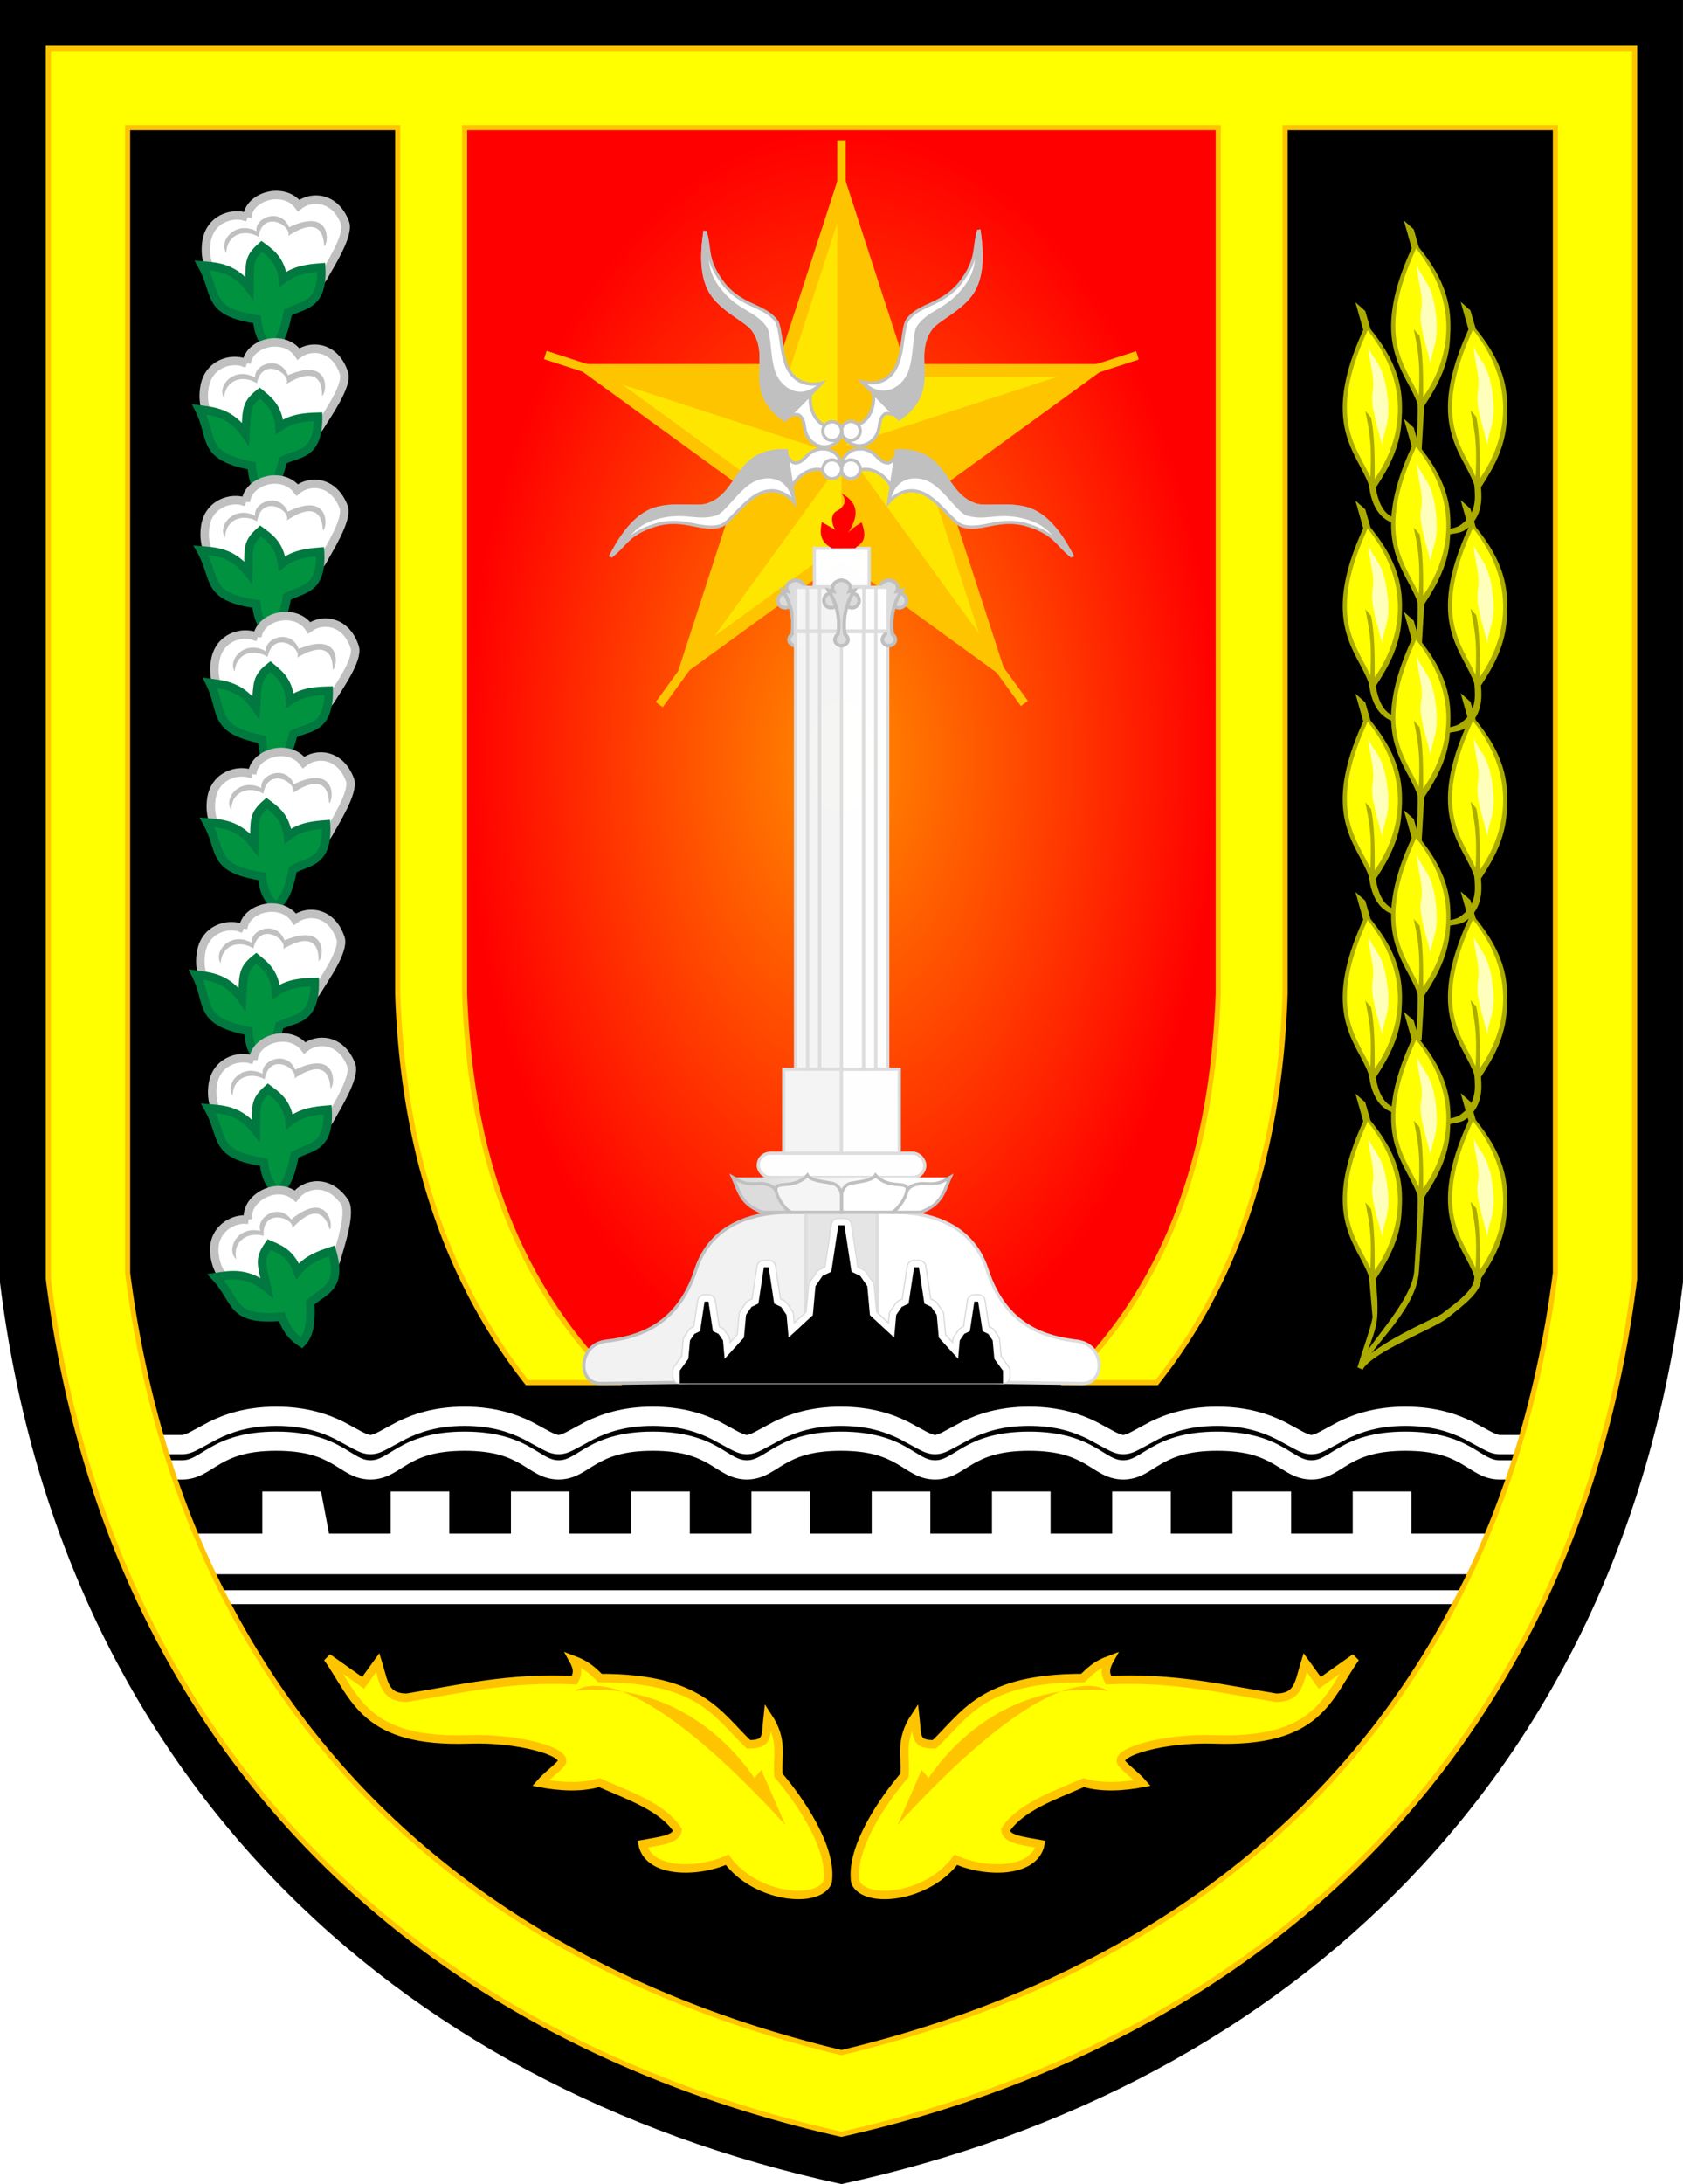 <?xml version="1.0" encoding="UTF-8" standalone="no"?>
<svg
   xmlns:dc="http://purl.org/dc/elements/1.1/"
   xmlns:cc="http://creativecommons.org/ns#"
   xmlns:rdf="http://www.w3.org/1999/02/22-rdf-syntax-ns#"
   xmlns:svg="http://www.w3.org/2000/svg"
   xmlns="http://www.w3.org/2000/svg"
   xmlns:xlink="http://www.w3.org/1999/xlink"
   xmlns:sodipodi="http://sodipodi.sourceforge.net/DTD/sodipodi-0.dtd"
   xmlns:inkscape="http://www.inkscape.org/namespaces/inkscape"
   width="198.934"
   height="258.068"
   viewBox="0 0 52.635 68.281"
   version="1.1"
   id="svg388"
   sodipodi:docname="Seal_of_the_City_of_Semarang.svg"
   inkscape:version="1.0.1 (3bc2e813f5, 2020-09-07)">
  <sodipodi:namedview
     pagecolor="#ffffff"
     bordercolor="#666666"
     borderopacity="1"
     objecttolerance="10"
     gridtolerance="10"
     guidetolerance="10"
     inkscape:pageopacity="0"
     inkscape:pageshadow="2"
     inkscape:window-width="1366"
     inkscape:window-height="705"
     id="namedview390"
     showgrid="false"
     inkscape:zoom="1.7592262"
     inkscape:cx="112.9045"
     inkscape:cy="108.7152"
     inkscape:window-x="-8"
     inkscape:window-y="-8"
     inkscape:window-maximized="1"
     inkscape:current-layer="svg388"
     inkscape:document-rotation="0" />
  <style
     id="style2"><![CDATA[.B{stroke-width:.1}.C{stroke:silver}.D{fill:#fff}.E{fill:#ff0}.F{opacity:.994}.G{fill:#acac00}.H{fill:#ffffbc}.I{fill:silver}.J{stroke-width:.265}.K{opacity:.996}.L{fill:#00923f}.M{stroke:#00783f}.N{opacity:.997}.O{stroke:#ffc400}.P{filter:url(#A)}.Q{fill:#dcdcdc}.R{fill:#f5f5f5}.S{opacity:.999}.T{fill:#ffc400}.U{stroke-width:.11}]]></style>
  <defs
     id="defs32">
    <filter
       id="A"
       x="-1751.391"
       width="3503.782"
       y="-.002"
       height="1.004"
       color-interpolation-filters="sRGB">
      <feGaussianBlur
         stdDeviation=".007"
         id="feGaussianBlur4" />
    </filter>
    <linearGradient
       id="B"
       x1="148.089"
       y1="156.993"
       x2="151.872"
       y2="156.958"
       gradientUnits="userSpaceOnUse"
       gradientTransform="translate(-124.529,-119.638)">
      <stop
         offset="0"
         stop-color="#dcdcdc"
         id="stop7" />
      <stop
         offset="1"
         stop-color="#fff"
         id="stop9" />
    </linearGradient>
    <radialGradient
       id="C"
       cx="150.843"
       cy="143.259"
       fx="150.843"
       fy="143.259"
       r="11.785"
       gradientTransform="matrix(1,0,0,1.666,-124.529,-215.004)"
       gradientUnits="userSpaceOnUse">
      <stop
         offset="0"
         stop-color="#ff8c00"
         id="stop12" />
      <stop
         offset="1"
         stop-color="red"
         id="stop14" />
    </radialGradient>
    <path
       id="D"
       d="M150.846 133.756v-9.73" />
    <path
       id="E"
       d="M132.291 157.768c-.113-.656.882-1.227 1.475-.735.3-.397 1.035-.556 1.539.183.221.337-.152 1.4-.248 1.768-.333 1.273-3.601 1.872-3.822-.147-.081-.737.555-1.134 1.057-1.069z" />
    <path
       id="F"
       d="M133.962 161.619c-.411-.273-.515-.546-.618-.819-1.631.144-1.374-.486-2.071-1.236.44-.067.963-.182 1.604.334-.172-.765-.255-.895.067-1.353.264.116.67.239.892.837.297-.373.682-.511 1.071-.637.357 1.192-.302 1.248-.677 1.62.045.8-.094 1.075-.267 1.253z" />
    <path
       id="G"
       d="M131.917 159.001c-.322-.27.006-1.055.756-.88-.159-.405.562-.905.963-.36 1.152-.944 1.334.217 1.205.319-.089-.323-.364-.916-1.169-.047.046-.343-.954-.632-.898.242-.503-.145-.978.173-.856.726z" />
    <path
       id="H"
       d="M143.625 137.035c.227-.428.634-1.165 1.267-1.437.598-.257 1.418-.059 1.757-.17 1.072-.349.834-1.733 2.469-1.701l.248 1.606c-.241-.265-.615-.485-1.095-.259-.474.223-.928.914-1.193.999-.606.194-1.168-.303-2.093-.007-.85.272-.889.626-1.36.968z" />
    <path
       id="I"
       d="M149.29 134.846c.263-.461.723-.613.983-.504.088.13.155.298.421.195.294-.095.184-.93-.514-.862-.391.061-.446.329-.669.414s-.247-.097-.364-.168z" />
    <path
       id="J"
       d="M143.625 137.035c.227-.428.634-1.165 1.267-1.437.598-.257 1.418-.059 1.757-.17 1.072-.349.834-1.733 2.469-1.701l.248 1.606c-.124-.803-.782-.913-1.262-.688-.474.223-.92.975-1.184 1.06-.606.194-1.018-.152-1.943.143-.85.272-.88.843-1.351 1.185z" />
    <path
       id="K"
       d="M152.328 137.776c-.095 0-.364.095-.249.35l-.157-.037c.219.357.38.812.301 1.367-.211.196-.049.361.104.372.153-.011.316-.177.105-.372-.079-.556.081-1.011.301-1.367l-.157.037c.116-.256-.154-.35-.249-.35z" />
    <path
       id="L"
       d="M166.92 129.089l.244.865c-.679 1.481-.733 2.446-.557 3.168.178.73.572 1.199.738 1.695.144 1.182.86 1.299 1.448 1.204l-.06-.273c-.195.08-.958.421-1.178-.862l.026-.04c.388-.594.73-1.226.779-2.017s.054-1.649-.969-2.899l-.164-.569z" />
    <path
       id="M"
       d="M167.304 129.963c1.533 1.925.894 3.686.223 4.644-.018.026.037-1.198-.119-1.915l-.179-.207c.106.563.216.916.156 2.068-.425-.957-1.367-1.82-.081-4.59z" />
    <path
       id="N"
       d="M167.329 130.498c.017.472.213.946.129 1.39-.086.454.177 1.136.297 1.675.053-.535.282-.66.159-1.604s-.387-.979-.585-1.462z" />
    <path
       id="O"
       d="M170.211 129.072l.244.865c-.679 1.481-.733 2.446-.557 3.168.178.73.572 1.199.738 1.695.036.415.075.858-.385 1.216-.153.119-.212.116-.614.212l.017.167c.432-.119.551-.054.793-.262.426-.366.436-.857.398-1.263l.026-.04c.388-.594.73-1.226.779-2.017s.054-1.649-.969-2.899l-.164-.569z" />
    <path
       id="P"
       d="M168.435 126.533l.244.865c-.679 1.481-.733 2.446-.557 3.168.178.73.572 1.199.738 1.695.021.238-.009.875-.042 1.436l.17.035.082-1.401.026-.04c.388-.594.73-1.226.779-2.017s.054-1.649-.969-2.899l-.164-.569z" />
    <path
       id="Q"
       d="M134.775 171.464c.88 1.254 1.147 2.667 4.432 2.553 1.509-.052 3.062.378 2.889.718-.062.122-.467.419-.663.646.569.108 1.266.159 1.837-.014.993.43 1.972.77 2.45 1.482-.031.293-.53.339-1.095.443.191.928 1.756.895 2.645.486.882 1.203 2.843 1.398 3.141.702.17-1.056-.881-2.578-1.537-3.341-.052-.591.171-1.078-.334-1.84-.069.609.031.879-.601.871-.952-.896-1.481-2.075-4.644-2.071-.208-.198-.385-.4-.835-.568.188.336.106.482.033.635-2.024-.101-3.637.287-5.243.549-.712-.006-.714-.485-.905-1.1l-.459.635z" />
    <path
       id="R"
       d="M142.509 172.5c1.148-.676 3.539.856 6.582 4.193l-.752-1.721-.217.251c-1.183-1.724-3.18-3.002-5.613-2.723z" />
  </defs>
  <path
     d="M 0,0 V 40.095 C 1.871,55.296 12.174,65.223 26.317,68.28 40.46,65.223 50.764,55.295 52.634,40.095 V 0 H 26.317 Z"
     class="S"
     id="path34" />
  <path
     d="m 19.288,43.251 -0.03,-0.03 C 16.76,40.681 14.746,37.121 14.53,31.062 V 3.991 H 38.1 v 27.071 c -0.216,6.059 -2.187,9.662 -4.728,12.159 l -0.03,0.03 z"
     fill="url(#C)"
     class="S"
     id="path36"
     style="fill:url(#C)" />
  <g
     id="g1766">
    <path
       d="m 8.641,44.756 c -1.022,0 -1.631,0.248 -2.051,0.488 -0.42,0.24 -0.603,0.408 -0.891,0.408 H 5.271 l 0.199,0.602 h 0.229 c 0.512,0 0.824,-0.28 1.188,-0.488 0.364,-0.208 0.824,-0.41 1.754,-0.41 0.93,0 1.39,0.201 1.754,0.41 0.364,0.209 0.677,0.488 1.19,0.488 0.513,0 0.824,-0.28 1.188,-0.488 0.364,-0.208 0.824,-0.41 1.754,-0.41 0.93,0 1.39,0.201 1.754,0.41 0.364,0.209 0.677,0.488 1.19,0.488 0.513,0 0.824,-0.28 1.188,-0.488 0.364,-0.208 0.824,-0.41 1.754,-0.41 0.93,0 1.39,0.201 1.754,0.41 0.364,0.209 0.677,0.488 1.19,0.488 0.513,0 0.824,-0.28 1.188,-0.488 0.364,-0.208 0.824,-0.41 1.754,-0.41 0.93,0 1.39,0.201 1.754,0.41 0.364,0.209 0.677,0.488 1.19,0.488 0.513,0 0.824,-0.28 1.188,-0.488 0.364,-0.208 0.824,-0.41 1.754,-0.41 0.93,0 1.39,0.201 1.754,0.41 0.364,0.209 0.677,0.488 1.19,0.488 0.513,0 0.824,-0.28 1.188,-0.488 0.364,-0.208 0.824,-0.41 1.754,-0.41 0.93,0 1.39,0.201 1.754,0.41 0.364,0.209 0.677,0.488 1.19,0.488 0.513,0 0.824,-0.28 1.188,-0.488 0.364,-0.208 0.824,-0.41 1.754,-0.41 0.93,0 1.39,0.201 1.754,0.41 0.364,0.209 0.677,0.488 1.19,0.488 h 0.269 l 0.199,-0.602 h -0.468 c -0.288,0 -0.471,-0.168 -0.89,-0.408 -0.419,-0.24 -1.031,-0.488 -2.053,-0.488 -1.022,0 -1.631,0.248 -2.051,0.488 -0.42,0.24 -0.603,0.408 -0.891,0.408 -0.288,0 -0.472,-0.168 -0.891,-0.408 -0.419,-0.24 -1.03,-0.488 -2.053,-0.488 -1.023,0 -1.631,0.248 -2.051,0.488 -0.42,0.24 -0.603,0.408 -0.891,0.408 -0.288,0 -0.471,-0.168 -0.89,-0.408 -0.419,-0.24 -1.031,-0.488 -2.053,-0.488 -1.022,0 -1.631,0.248 -2.051,0.488 -0.42,0.24 -0.603,0.408 -0.891,0.408 -0.288,0 -0.472,-0.168 -0.891,-0.408 -0.419,-0.24 -1.03,-0.488 -2.053,-0.488 -1.023,0 -1.631,0.248 -2.051,0.488 -0.42,0.24 -0.603,0.408 -0.891,0.408 -0.288,0 -0.471,-0.168 -0.89,-0.408 -0.419,-0.24 -1.031,-0.488 -2.053,-0.488 -1.022,0 -1.631,0.248 -2.051,0.488 -0.42,0.24 -0.603,0.408 -0.891,0.408 -0.288,0 -0.472,-0.168 -0.891,-0.408 -0.419,-0.24 -1.03,-0.488 -2.053,-0.488 -1.023,0 -1.631,0.248 -2.051,0.488 -0.42,0.24 -0.603,0.408 -0.891,0.408 -0.288,0 -0.471,-0.168 -0.89,-0.408 -0.419,-0.24 -1.031,-0.488 -2.053,-0.488 z"
       id="path38"
       style="fill:#ffffff" />
    <path
       d="m 8.641,43.977 c -0.956,0 -1.628,0.238 -2.103,0.473 L 5.965,44.759 C 5.821,44.836 5.727,44.862 5.699,44.862 H 5.03 l 0.181,0.602 h 0.488 c 0.212,0 0.378,-0.084 0.547,-0.174 l 0.557,-0.301 c 0.422,-0.208 0.979,-0.412 1.838,-0.412 0.859,0 1.418,0.204 1.84,0.412 l 0.555,0.301 c 0.169,0.089 0.336,0.174 0.549,0.174 0.213,0 0.378,-0.084 0.547,-0.174 l 0.557,-0.301 c 0.422,-0.208 0.979,-0.412 1.838,-0.412 0.859,0 1.418,0.204 1.84,0.412 l 0.555,0.301 c 0.169,0.089 0.336,0.174 0.549,0.174 0.213,0 0.378,-0.084 0.547,-0.174 l 0.557,-0.301 c 0.422,-0.208 0.979,-0.412 1.838,-0.412 0.859,0 1.418,0.204 1.84,0.412 l 0.555,0.301 c 0.169,0.089 0.336,0.174 0.549,0.174 0.213,0 0.378,-0.084 0.547,-0.174 l 0.557,-0.301 c 0.422,-0.208 0.979,-0.412 1.838,-0.412 0.859,0 1.418,0.204 1.84,0.412 l 0.555,0.301 c 0.169,0.089 0.336,0.174 0.549,0.174 0.213,0 0.378,-0.084 0.547,-0.174 l 0.557,-0.301 c 0.422,-0.208 0.979,-0.412 1.838,-0.412 0.859,0 1.418,0.204 1.84,0.412 l 0.555,0.301 c 0.169,0.089 0.336,0.174 0.549,0.174 0.213,0 0.378,-0.084 0.547,-0.174 l 0.557,-0.301 c 0.422,-0.208 0.979,-0.412 1.838,-0.412 0.859,0 1.418,0.204 1.84,0.412 l 0.555,0.301 c 0.169,0.089 0.336,0.174 0.549,0.174 0.213,0 0.378,-0.084 0.547,-0.174 l 0.557,-0.301 c 0.422,-0.208 0.979,-0.412 1.838,-0.412 0.859,0 1.418,0.204 1.84,0.412 l 0.555,0.301 c 0.169,0.089 0.336,0.174 0.549,0.174 h 0.528 L 47.61,44.862 H 46.9 c -0.028,0 -0.123,-0.027 -0.268,-0.103 L 46.061,44.45 c -0.475,-0.235 -1.149,-0.473 -2.105,-0.473 -0.956,0 -1.628,0.238 -2.103,0.473 l -0.573,0.309 c -0.144,0.077 -0.238,0.103 -0.266,0.103 -0.028,0 -0.123,-0.027 -0.268,-0.103 L 40.175,44.45 C 39.7,44.215 39.026,43.977 38.07,43.977 c -0.956,0 -1.628,0.238 -2.103,0.473 l -0.573,0.309 c -0.144,0.077 -0.238,0.103 -0.266,0.103 -0.028,0 -0.123,-0.027 -0.268,-0.103 L 34.289,44.45 c -0.475,-0.235 -1.149,-0.473 -2.105,-0.473 -0.956,0 -1.628,0.238 -2.103,0.473 l -0.573,0.309 c -0.144,0.077 -0.238,0.103 -0.266,0.103 -0.028,0 -0.123,-0.027 -0.268,-0.103 L 28.403,44.45 c -0.475,-0.235 -1.149,-0.473 -2.105,-0.473 -0.956,0 -1.628,0.238 -2.103,0.473 l -0.573,0.309 c -0.144,0.077 -0.238,0.103 -0.266,0.103 -0.028,0 -0.123,-0.027 -0.268,-0.103 L 22.517,44.45 c -0.475,-0.235 -1.149,-0.473 -2.105,-0.473 -0.956,0 -1.628,0.238 -2.103,0.473 l -0.573,0.309 c -0.144,0.077 -0.238,0.103 -0.266,0.103 -0.028,0 -0.123,-0.027 -0.268,-0.103 L 16.631,44.45 c -0.475,-0.235 -1.149,-0.473 -2.105,-0.473 -0.956,0 -1.628,0.238 -2.103,0.473 l -0.573,0.309 c -0.144,0.077 -0.238,0.103 -0.266,0.103 -0.028,0 -0.123,-0.027 -0.268,-0.103 L 10.745,44.45 C 10.27,44.215 9.596,43.977 8.64,43.977 Z"
       id="path40"
       style="fill:#ffffff" />
    <path
       d="m 8.203,46.628 v 1.317 H 6.11 v 1.27 h 40.413 v -1.27 h -2.384 v -1.317 h -1.833 v 1.317 h -0.964 -0.964 v -1.317 h -1.833 v 1.317 h -0.964 -0.964 v -1.317 h -1.833 v 1.317 H 33.82 32.856 v -1.317 h -1.833 v 1.317 h -0.964 -0.964 v -1.317 h -1.833 v 1.317 h -0.964 -0.964 v -1.317 h -1.833 v 1.317 H 22.537 21.573 V 46.628 H 19.74 v 1.317 h -0.964 -0.964 v -1.317 h -1.833 v 1.317 h -0.964 -0.964 v -1.317 h -1.833 v 1.317 H 11.254 10.29 l -0.25,-1.317 z m -2.092,3.087 v 0.434 H 26.297 46.524 V 49.715 H 26.297 Z"
       class="N"
       id="path42"
       style="fill:#ffffff" />
  </g>
  <g
     id="g1761">
    <use
       xlink:href="#E"
       class="C D"
       id="use64"
       x="0"
       y="0"
       width="100%"
       height="100%"
       style="stroke-width:0.265"
       transform="rotate(13.672,699.702,-437.231)" />
    <use
       xlink:href="#F"
       class="L M"
       id="use66"
       x="0"
       y="0"
       width="100%"
       height="100%"
       style="stroke-width:0.265"
       transform="rotate(13.672,699.702,-437.231)" />
    <use
       xlink:href="#G"
       class="I"
       id="use70"
       x="0"
       y="0"
       width="100%"
       height="100%"
       transform="rotate(13.672,699.702,-437.231)" />
    <use
       xlink:href="#E"
       class="C D"
       id="use74"
       x="0"
       y="0"
       width="100%"
       height="100%"
       style="stroke-width:0.265"
       transform="rotate(16.236,583.204,-352.127)" />
    <use
       xlink:href="#F"
       class="L M"
       id="use76"
       x="0"
       y="0"
       width="100%"
       height="100%"
       style="stroke-width:0.265"
       transform="rotate(16.236,583.204,-352.127)" />
    <use
       xlink:href="#G"
       class="I"
       id="use80"
       x="0"
       y="0"
       width="100%"
       height="100%"
       transform="rotate(16.236,583.204,-352.127)" />
    <use
       xlink:href="#E"
       class="C D"
       id="use84"
       x="0"
       y="0"
       width="100%"
       height="100%"
       style="stroke-width:0.265"
       transform="rotate(13.34,677.448,-446.022)" />
    <use
       xlink:href="#F"
       class="L M"
       id="use86"
       x="0"
       y="0"
       width="100%"
       height="100%"
       style="stroke-width:0.265"
       transform="rotate(13.34,677.448,-446.022)" />
    <use
       xlink:href="#G"
       class="I"
       id="use90"
       x="0"
       y="0"
       width="100%"
       height="100%"
       transform="rotate(13.34,677.448,-446.022)" />
    <use
       xlink:href="#E"
       class="C D"
       id="use94"
       x="0"
       y="0"
       width="100%"
       height="100%"
       style="stroke-width:0.265"
       transform="rotate(16.484,546.022,-340.024)" />
    <use
       xlink:href="#F"
       class="L M"
       id="use96"
       x="0"
       y="0"
       width="100%"
       height="100%"
       style="stroke-width:0.265"
       transform="rotate(16.484,546.022,-340.024)" />
    <use
       xlink:href="#G"
       class="I"
       id="use100"
       x="0"
       y="0"
       width="100%"
       height="100%"
       transform="rotate(16.484,546.022,-340.024)" />
    <use
       xlink:href="#E"
       class="C D"
       id="use104"
       x="0"
       y="0"
       width="100%"
       height="100%"
       style="stroke-width:0.265"
       transform="rotate(13.672,627.163,-427.885)" />
    <use
       xlink:href="#F"
       class="L M"
       id="use106"
       x="0"
       y="0"
       width="100%"
       height="100%"
       style="stroke-width:0.265"
       transform="rotate(13.672,627.163,-427.885)" />
    <use
       xlink:href="#G"
       class="I"
       id="use110"
       x="0"
       y="0"
       width="100%"
       height="100%"
       transform="rotate(13.672,627.163,-427.885)" />
    <use
       xlink:href="#E"
       class="C D"
       id="use114"
       x="0"
       y="0"
       width="100%"
       height="100%"
       style="stroke-width:0.265"
       transform="rotate(16.236,521.213,-343.664)" />
    <use
       xlink:href="#F"
       class="L M"
       id="use116"
       x="0"
       y="0"
       width="100%"
       height="100%"
       style="stroke-width:0.265"
       transform="rotate(16.236,521.213,-343.664)" />
    <use
       xlink:href="#G"
       class="I"
       id="use120"
       x="0"
       y="0"
       width="100%"
       height="100%"
       transform="rotate(16.236,521.213,-343.664)" />
    <use
       xlink:href="#E"
       class="C D"
       id="use124"
       x="0"
       y="0"
       width="100%"
       height="100%"
       style="stroke-width:0.265"
       transform="rotate(13.34,602.977,-436.289)" />
    <use
       xlink:href="#F"
       class="L M"
       id="use126"
       x="0"
       y="0"
       width="100%"
       height="100%"
       style="stroke-width:0.265"
       transform="rotate(13.34,602.977,-436.289)" />
    <use
       xlink:href="#G"
       class="I"
       id="use130"
       x="0"
       y="0"
       width="100%"
       height="100%"
       transform="rotate(13.34,602.977,-436.289)" />
    <use
       xlink:href="#E"
       class="C D"
       id="use134"
       x="0"
       y="0"
       width="100%"
       height="100%"
       style="stroke-width:0.265"
       transform="translate(-124.529,-119.638)" />
    <use
       xlink:href="#F"
       class="L M"
       id="use136"
       x="0"
       y="0"
       width="100%"
       height="100%"
       style="stroke-width:0.265"
       transform="translate(-124.529,-119.638)" />
    <use
       xlink:href="#G"
       class="I"
       id="use140"
       x="0"
       y="0"
       width="100%"
       height="100%"
       transform="translate(-124.529,-119.638)" />
  </g>
  <path
     d="M 1.512,1.513 V 39.982 C 3.319,54.436 12.879,63.705 26.317,66.724 39.755,63.705 49.315,54.437 51.122,39.982 V 1.513 H 26.317 Z M 3.99,3.991 h 8.448 v 27.07 a 2.07,2.07 0 0 0 0.002,0.074 c 0.195,5.46 1.858,9.312 4.041,12.087 h 2.778 L 19.258,43.221 C 16.76,40.681 14.746,37.121 14.53,31.062 V 3.991 H 26.318 38.1 v 27.071 c -0.216,6.059 -2.187,9.662 -4.728,12.159 l -10e-4,0.001 h 2.805 c 2.208,-2.776 3.819,-6.653 4.013,-12.087 l 0.002,-0.074 V 3.991 h 8.454 V 39.797 C 46.946,53.024 38.583,61.237 26.318,64.171 14.053,61.237 5.69,53.024 3.991,39.797 Z"
     stroke-width="0.16"
     class="E O S"
     id="path200" />
  <g
     id="g1594">
    <use
       xlink:href="#L"
       class="G"
       id="use280"
       x="0"
       y="0"
       width="100%"
       height="100%"
       transform="translate(-124.529,-119.638)" />
    <use
       xlink:href="#M"
       class="E"
       id="use282"
       x="0"
       y="0"
       width="100%"
       height="100%"
       transform="translate(-124.529,-119.638)" />
    <use
       xlink:href="#N"
       class="H"
       id="use284"
       x="0"
       y="0"
       width="100%"
       height="100%"
       transform="translate(-124.529,-119.638)" />
    <use
       xlink:href="#O"
       class="G"
       id="use286"
       x="0"
       y="0"
       width="100%"
       height="100%"
       transform="translate(-124.529,-119.638)" />
    <use
       xlink:href="#M"
       x="3.291"
       y="-0.017"
       class="E"
       id="use288"
       width="100%"
       height="100%"
       transform="translate(-124.529,-119.638)" />
    <use
       xlink:href="#N"
       x="3.291"
       y="-0.017"
       class="H"
       id="use290"
       width="100%"
       height="100%"
       transform="translate(-124.529,-119.638)" />
    <use
       xlink:href="#P"
       class="G"
       id="use292"
       x="0"
       y="0"
       width="100%"
       height="100%"
       transform="translate(-124.529,-119.638)" />
    <use
       xlink:href="#M"
       x="1.515"
       y="-2.556"
       class="E"
       id="use294"
       width="100%"
       height="100%"
       transform="translate(-124.529,-119.638)" />
    <use
       xlink:href="#N"
       x="1.515"
       y="-2.556"
       class="H"
       id="use296"
       width="100%"
       height="100%"
       transform="translate(-124.529,-119.638)" />
    <use
       xlink:href="#L"
       y="6.2"
       class="G"
       id="use298"
       x="0"
       width="100%"
       height="100%"
       transform="translate(-124.529,-119.638)" />
    <use
       xlink:href="#M"
       y="6.2"
       class="E"
       id="use300"
       x="0"
       width="100%"
       height="100%"
       transform="translate(-124.529,-119.638)" />
    <use
       xlink:href="#N"
       y="6.2"
       class="H"
       id="use302"
       x="0"
       width="100%"
       height="100%"
       transform="translate(-124.529,-119.638)" />
    <use
       xlink:href="#O"
       y="6.2"
       class="G"
       id="use304"
       x="0"
       width="100%"
       height="100%"
       transform="translate(-124.529,-119.638)" />
    <use
       xlink:href="#M"
       x="3.291"
       y="6.183"
       class="E"
       id="use306"
       width="100%"
       height="100%"
       transform="translate(-124.529,-119.638)" />
    <use
       xlink:href="#N"
       x="3.291"
       y="6.183"
       class="H"
       id="use308"
       width="100%"
       height="100%"
       transform="translate(-124.529,-119.638)" />
    <use
       xlink:href="#P"
       y="6.2"
       class="G"
       id="use310"
       x="0"
       width="100%"
       height="100%"
       transform="translate(-124.529,-119.638)" />
    <use
       xlink:href="#M"
       x="1.515"
       y="3.644"
       class="E"
       id="use312"
       width="100%"
       height="100%"
       transform="translate(-124.529,-119.638)" />
    <use
       xlink:href="#N"
       x="1.515"
       y="3.644"
       class="H"
       id="use314"
       width="100%"
       height="100%"
       transform="translate(-124.529,-119.638)" />
    <use
       xlink:href="#L"
       y="12.235"
       class="G"
       id="use316"
       x="0"
       width="100%"
       height="100%"
       transform="translate(-124.529,-119.638)" />
    <use
       xlink:href="#M"
       y="12.235"
       class="E"
       id="use318"
       x="0"
       width="100%"
       height="100%"
       transform="translate(-124.529,-119.638)" />
    <use
       xlink:href="#N"
       y="12.235"
       class="H"
       id="use320"
       x="0"
       width="100%"
       height="100%"
       transform="translate(-124.529,-119.638)" />
    <use
       xlink:href="#O"
       y="12.235"
       class="G"
       id="use322"
       x="0"
       width="100%"
       height="100%"
       transform="translate(-124.529,-119.638)" />
    <use
       xlink:href="#M"
       x="3.291"
       y="12.218"
       class="E"
       id="use324"
       width="100%"
       height="100%"
       transform="translate(-124.529,-119.638)" />
    <use
       xlink:href="#N"
       x="3.291"
       y="12.218"
       class="H"
       id="use326"
       width="100%"
       height="100%"
       transform="translate(-124.529,-119.638)" />
    <use
       xlink:href="#P"
       y="12.235"
       class="G"
       id="use328"
       x="0"
       width="100%"
       height="100%"
       transform="translate(-124.529,-119.638)" />
    <use
       xlink:href="#M"
       x="1.515"
       y="9.679"
       class="E"
       id="use330"
       width="100%"
       height="100%"
       transform="translate(-124.529,-119.638)" />
    <use
       xlink:href="#N"
       x="1.515"
       y="9.679"
       class="H"
       id="use332"
       width="100%"
       height="100%"
       transform="translate(-124.529,-119.638)" />
    <use
       xlink:href="#L"
       y="18.435"
       class="G"
       id="use334"
       x="0"
       width="100%"
       height="100%"
       transform="translate(-124.529,-119.638)" />
    <use
       xlink:href="#M"
       y="18.435"
       class="E"
       id="use336"
       x="0"
       width="100%"
       height="100%"
       transform="translate(-124.529,-119.638)" />
    <use
       xlink:href="#N"
       y="18.435"
       class="H"
       id="use338"
       x="0"
       width="100%"
       height="100%"
       transform="translate(-124.529,-119.638)" />
    <use
       xlink:href="#O"
       y="18.435"
       class="G"
       id="use340"
       x="0"
       width="100%"
       height="100%"
       transform="translate(-124.529,-119.638)" />
    <use
       xlink:href="#M"
       x="3.291"
       y="18.418"
       class="E"
       id="use342"
       width="100%"
       height="100%"
       transform="translate(-124.529,-119.638)" />
    <use
       xlink:href="#N"
       x="3.291"
       y="18.418"
       class="H"
       id="use344"
       width="100%"
       height="100%"
       transform="translate(-124.529,-119.638)" />
    <use
       xlink:href="#P"
       y="18.435"
       class="G"
       id="use346"
       x="0"
       width="100%"
       height="100%"
       transform="translate(-124.529,-119.638)" />
    <use
       xlink:href="#M"
       x="1.515"
       y="15.879"
       class="E"
       id="use348"
       width="100%"
       height="100%"
       transform="translate(-124.529,-119.638)" />
    <use
       xlink:href="#N"
       x="1.515"
       y="15.879"
       class="H"
       id="use350"
       width="100%"
       height="100%"
       transform="translate(-124.529,-119.638)" />
    <path
       d="m 42.391,34.191 0.244,0.865 c -0.679,1.481 -0.733,2.446 -0.557,3.168 0.178,0.73 0.572,1.199 0.738,1.695 l 0.109,1.244 c 0,0.194 -0.312,1.053 -0.468,1.579 l 0.159,0.075 c 0.098,-0.592 0.418,-1.09 0.455,-1.638 0.027,-0.389 -0.007,-0.785 -0.045,-1.191 l 0.026,-0.04 c 0.388,-0.594 0.73,-1.226 0.779,-2.017 0.049,-0.791 0.054,-1.649 -0.969,-2.899 l -0.164,-0.569 z"
       class="G"
       id="path352" />
    <use
       xlink:href="#M"
       y="24.74"
       class="E"
       id="use354"
       x="0"
       width="100%"
       height="100%"
       transform="translate(-124.529,-119.638)" />
    <use
       xlink:href="#N"
       y="24.74"
       class="H"
       id="use356"
       x="0"
       width="100%"
       height="100%"
       transform="translate(-124.529,-119.638)" />
    <path
       d="m 45.682,34.174 0.244,0.865 c -0.679,1.481 -0.733,2.446 -0.557,3.168 0.178,0.73 0.572,1.199 0.738,1.695 0.036,0.415 -0.551,0.811 -1.011,1.169 -0.153,0.119 -2.179,0.945 -2.639,1.671 l 0.159,0.075 c 0.314,-0.562 2.252,-1.282 2.677,-1.629 0.435,-0.355 1.063,-0.81 1.024,-1.216 l 0.026,-0.04 c 0.388,-0.594 0.73,-1.226 0.779,-2.017 0.049,-0.791 0.054,-1.649 -0.969,-2.899 l -0.164,-0.569 z"
       class="G"
       id="path358" />
    <use
       xlink:href="#M"
       x="3.291"
       y="24.723"
       class="E"
       id="use360"
       width="100%"
       height="100%"
       transform="translate(-124.529,-119.638)" />
    <use
       xlink:href="#N"
       x="3.291"
       y="24.723"
       class="H"
       id="use362"
       width="100%"
       height="100%"
       transform="translate(-124.529,-119.638)" />
    <path
       d="M 43.906,31.635 44.15,32.5 c -0.679,1.481 -0.733,2.446 -0.557,3.168 0.178,0.73 0.572,1.199 0.738,1.695 0.036,0.415 -0.081,2.038 -0.1,2.363 -0.058,0.971 -1.618,2.489 -1.774,3.015 l 0.159,0.075 c 0.098,-0.592 1.69,-1.809 1.761,-3.074 l 0.164,-2.31 0.026,-0.04 c 0.388,-0.594 0.73,-1.226 0.779,-2.017 0.049,-0.791 0.054,-1.649 -0.969,-2.899 l -0.164,-0.569 z"
       class="G"
       id="path364" />
    <use
       xlink:href="#M"
       x="1.515"
       y="22.184"
       class="E"
       id="use366"
       width="100%"
       height="100%"
       transform="translate(-124.529,-119.638)" />
    <use
       xlink:href="#N"
       x="1.515"
       y="22.184"
       class="H"
       id="use368"
       width="100%"
       height="100%"
       transform="translate(-124.529,-119.638)" />
  </g>
  <g
     id="g1772">
    <use
       xlink:href="#Q"
       class="E J O"
       id="use370"
       x="0"
       y="0"
       width="100%"
       height="100%"
       style="opacity:0.996"
       transform="translate(-124.529,-119.638)" />
    <use
       xlink:href="#R"
       class="T"
       id="use372"
       x="0"
       y="0"
       width="100%"
       height="100%"
       style="opacity:0.996"
       transform="translate(-124.529,-119.638)" />
    <use
       xlink:href="#Q"
       x="60.48"
       y="3.633"
       class="E J O"
       id="use374"
       width="100%"
       height="100%"
       style="opacity:0.996"
       transform="matrix(-1,0,0,1,237.642,-123.271)" />
    <use
       xlink:href="#R"
       x="60.48"
       y="3.633"
       class="T"
       id="use376"
       width="100%"
       height="100%"
       style="opacity:0.996"
       transform="matrix(-1,0,0,1,237.642,-123.271)" />
  </g>
  <g
     id="g1139">
    <g
       id="g1081">
      <path
         d="m 26.317,6.568 -1.695,5.217 h -5.485 l 4.437,3.224 -1.695,5.218 4.438,-3.225 4.438,3.225 -1.696,-5.217 4.438,-3.225 h -5.486 z"
         class="E N"
         id="path46" />
      <path
         d="m 26.317,5.795 -1.869,5.751 h -6.047 l 4.892,3.554 -1.869,5.752 4.892,-3.555 4.893,3.555 -1.869,-5.752 4.892,-3.554 h -6.047 z"
         stroke-width="0.331"
         class="N O T"
         id="path48" />
      <path
         d="m 26.317,6.568 -1.695,5.217 1.695,2.334 -7.181,-2.334 4.437,3.224 2.743,-0.891 -4.438,6.108 4.438,-3.225 v -2.884 l 4.438,6.108 -1.696,-5.217 -2.743,-0.891 7.181,-2.334 H 28.01 l -1.695,2.334 z"
         fill="#ffe600"
         class="N"
         id="path50" />
      <use
         xlink:href="#D"
         id="use52"
         x="0"
         y="0"
         width="100%"
         height="100%"
         style="fill:none;stroke:#ffc400;stroke-width:0.265"
         transform="translate(-124.529,-119.638)" />
      <use
         xlink:href="#D"
         transform="rotate(72,170.915,-11.763)"
         class="P"
         id="use54"
         x="0"
         y="0"
         width="100%"
         height="100%"
         style="fill:none;stroke:#ffc400;stroke-width:0.265" />
      <use
         xlink:href="#D"
         transform="rotate(144,108.018,53.706)"
         class="P"
         id="use56"
         x="0"
         y="0"
         width="100%"
         height="100%"
         style="fill:none;stroke:#ffc400;stroke-width:0.265" />
      <use
         xlink:href="#D"
         transform="matrix(0.809,0.588,0.588,-0.809,-174.34,33.664)"
         class="P"
         id="use60"
         x="0"
         y="0"
         width="100%"
         height="100%"
         style="fill:none;stroke:#ffc400;stroke-width:0.265" />
      <use
         xlink:href="#D"
         id="use1537"
         x="0"
         y="0"
         width="100%"
         height="100%"
         style="fill:none;stroke:#ffc400;stroke-width:0.265"
         transform="rotate(72,170.915,-11.765)" />
      <use
         xlink:href="#D"
         id="use1539"
         x="0"
         y="0"
         width="100%"
         height="100%"
         style="fill:none;stroke:#ffc400;stroke-width:0.265"
         transform="rotate(144,108.018,53.706)" />
      <use
         xlink:href="#D"
         transform="matrix(-0.309,0.951,0.951,0.309,-54.278,-170.678)"
         class="P"
         id="use58"
         x="0"
         y="0"
         width="100%"
         height="100%"
         style="fill:none;stroke:#ffc400;stroke-width:0.265" />
      <use
         xlink:href="#D"
         id="use1541"
         x="0"
         y="0"
         width="100%"
         height="100%"
         style="fill:none;stroke:#ffc400;stroke-width:0.265"
         transform="matrix(-0.309,0.951,0.951,0.309,-54.281,-170.679)" />
      <use
         xlink:href="#D"
         id="use1543"
         x="0"
         y="0"
         width="100%"
         height="100%"
         style="fill:none;stroke:#ffc400;stroke-width:0.265"
         transform="matrix(0.809,0.588,0.588,-0.809,-174.344,33.664)" />
    </g>
    <g
       id="g1103">
      <g
         id="g1067">
        <use
           xlink:href="#H"
           x="-0.032"
           y="-0.004"
           id="use152"
           width="100%"
           height="100%"
           style="fill:#ffffff;stroke:#c0c0c0;stroke-width:0.1"
           transform="matrix(-1,0,0,1,177.132,-119.634)" />
        <use
           xlink:href="#I"
           x="-0.032"
           y="-0.004"
           class="K"
           id="use154"
           width="100%"
           height="100%"
           style="fill:#ffffff;stroke:#c0c0c0;stroke-width:0.1"
           transform="matrix(-1,0,0,1,177.132,-119.634)" />
        <circle
           cx="-26.611"
           cy="14.67"
           r="0.294"
           class="K"
           id="circle156"
           style="fill:#ffffff;stroke:#c0c0c0;stroke-width:0.1"
           transform="scale(-1,1)" />
        <use
           xlink:href="#J"
           x="-0.032"
           y="-0.004"
           class="I"
           id="use160"
           width="100%"
           height="100%"
           style="stroke:#c0c0c0;stroke-width:0.1"
           transform="matrix(-1,0,0,1,177.132,-119.634)" />
      </g>
      <g
         id="g1041">
        <use
           xlink:href="#H"
           x="-0.032"
           y="-0.004"
           id="use164"
           width="100%"
           height="100%"
           style="fill:#ffffff;stroke:#c0c0c0;stroke-width:0.1"
           transform="rotate(144,108.197,53.757)" />
        <use
           xlink:href="#I"
           x="-0.032"
           y="-0.004"
           class="K"
           id="use166"
           width="100%"
           height="100%"
           style="fill:#ffffff;stroke:#c0c0c0;stroke-width:0.1"
           transform="rotate(144,108.197,53.757)" />
        <circle
           cx="-13.611"
           cy="-26.54"
           r="0.294"
           class="K"
           id="circle168"
           style="fill:#ffffff;stroke:#c0c0c0;stroke-width:0.1"
           transform="rotate(144)" />
        <use
           xlink:href="#J"
           x="-0.032"
           y="-0.004"
           class="I"
           id="use172"
           width="100%"
           height="100%"
           style="stroke:#c0c0c0;stroke-width:0.1"
           transform="rotate(144,108.197,53.757)" />
      </g>
      <g
         id="g1061">
        <use
           xlink:href="#I"
           x="-0.032"
           y="-0.004"
           class="K"
           id="use178"
           width="100%"
           height="100%"
           style="fill:#ffffff;stroke:#c0c0c0;stroke-width:0.1"
           transform="matrix(0.809,0.588,0.588,-0.809,-174.692,33.652)" />
        <use
           xlink:href="#H"
           x="-0.032"
           y="-0.004"
           id="use176"
           width="100%"
           height="100%"
           style="fill:#ffffff;stroke:#c0c0c0;stroke-width:0.1"
           transform="matrix(0.809,0.588,0.588,-0.809,-174.692,33.652)" />
        <circle
           cx="28.972"
           cy="4.398"
           r="0.294"
           class="K"
           id="circle180"
           style="fill:#ffffff;stroke:#c0c0c0;stroke-width:0.1"
           transform="matrix(0.809,0.588,0.588,-0.809,0,0)" />
        <use
           xlink:href="#J"
           x="-0.032"
           y="-0.004"
           class="I"
           id="use184"
           width="100%"
           height="100%"
           style="stroke:#c0c0c0;stroke-width:0.1"
           transform="matrix(0.809,0.588,0.588,-0.809,-174.692,33.652)" />
      </g>
      <g
         id="g1052">
        <use
           xlink:href="#H"
           id="use142"
           x="0"
           y="0"
           width="100%"
           height="100%"
           style="fill:#ffffff;stroke:#c0c0c0;stroke-width:0.1"
           transform="translate(-124.529,-119.638)" />
        <use
           xlink:href="#I"
           class="K"
           id="use144"
           x="0"
           y="0"
           width="100%"
           height="100%"
           style="fill:#ffffff;stroke:#c0c0c0;stroke-width:0.1"
           transform="translate(-124.529,-119.638)" />
        <circle
           cx="26.024"
           cy="14.67"
           r="0.294"
           class="K"
           id="circle146"
           style="fill:#ffffff;stroke:#c0c0c0;stroke-width:0.1" />
        <use
           xlink:href="#J"
           class="B C I"
           id="use150"
           x="0"
           y="0"
           width="100%"
           height="100%"
           transform="translate(-124.529,-119.638)" />
      </g>
    </g>
  </g>
  <g
     id="g1667">
    <path
       d="m 27.388,19.749 h 0.376 v 13.68 h -0.376 z m -1.919,-2.607 v 1.203 h 0.857 0.857 v -1.203 h -0.857 z"
       class="F"
       id="path248"
       style="fill:#ffffff;stroke:#dddddd;stroke-width:0.1" />
    <path
       d="m 26.027,17.142 c -0.424,-0.224 -0.378,-0.523 -0.325,-0.823 l 0.425,0.248 c -0.117,-0.166 -0.174,-0.489 0.046,-0.595 0.186,-0.089 0.359,-0.3 0.144,-0.545 0.6,0.326 0.502,0.762 0.211,1.228 0.157,-0.173 0.284,-0.232 0.419,-0.325 0.252,0.674 -0.147,0.694 -0.193,0.811 z"
       fill="#ff0000"
       id="path278" />
    <g
       id="g1629">
      <circle
         cx="-28.125"
         cy="18.775"
         r="0.226"
         transform="scale(-1,1)"
         class="F"
         id="circle188"
         style="fill:#dcdcdc;stroke:#c0c0c0;stroke-width:0.11" />
      <use
         xlink:href="#K"
         id="use190"
         x="0"
         y="0"
         width="100%"
         height="100%"
         style="fill:#dcdcdc;stroke:#c0c0c0;stroke-width:0.11"
         transform="translate(-124.529,-119.638)" />
      <circle
         cx="24.554"
         cy="18.775"
         r="0.226"
         class="F"
         id="circle194"
         style="fill:#dcdcdc;stroke:#c0c0c0;stroke-width:0.11" />
      <use
         xlink:href="#K"
         id="use196"
         x="0"
         y="0"
         width="100%"
         height="100%"
         style="fill:#dcdcdc;stroke:#c0c0c0;stroke-width:0.11"
         transform="matrix(-1,0,0,1,177.208,-119.638)" />
      <path
         d="m 26.317,43.156 -7.537,0.095 c -0.742,0 -0.699,-1.218 0.167,-1.32 0.959,-0.113 2.235,-0.445 2.82,-2.242 0.287,-0.881 1.065,-1.79 2.966,-1.79 h 1.584 z"
         fill="#f2f2f2"
         class="C"
         id="path202"
         style="stroke-width:0.1" />
      <path
         d="m 26.317,43.156 7.537,0.095 c 0.742,0 0.699,-1.218 -0.167,-1.32 -0.959,-0.113 -2.235,-0.445 -2.82,-2.242 -0.287,-0.881 -1.065,-1.79 -2.966,-1.79 h -1.584 z"
         class="D"
         id="path204"
         style="stroke:#dddddd;stroke-width:0.1" />
      <path
         d="m 25.202,37.899 h 2.231 v 5.275 h -2.231 z"
         class="N"
         id="path206"
         style="fill:#e5e5e5;stroke:#dddddd;stroke-width:0.1" />
      <path
         d="m 25.195,42.115 h 2.244 v 1.041 h -2.244 z"
         class="N"
         id="path208"
         style="fill:#e5e5e5;stroke:#dddddd;stroke-width:0.1" />
      <rect
         width="5.208"
         height="0.757"
         x="23.714"
         y="36.053"
         ry="0.378"
         class="D F"
         id="rect212"
         style="stroke:#dddddd;stroke-width:0.1" />
      <path
         d="m 22.922,36.811 c 0.182,0.401 0.238,0.842 0.927,1.088 h 0.884 1.584 1.584 0.001 0.884 c 0.689,-0.246 0.745,-0.687 0.927,-1.088 z m 1.723,1.028 z m 3.344,0 z"
         fill="url(#B)"
         id="path218"
         style="fill:url(#B)" />
      <path
         d="m 27.901,37.899 h 0.885 c 0.689,-0.246 0.745,-0.686 0.927,-1.088 -0.434,0.259 -0.554,0.194 -0.882,0.192 -0.139,0.01 -0.38,0.044 -0.467,0.23 -0.045,0.097 -0.238,0.56 -0.463,0.666 z"
         id="path220"
         style="fill:#ffffff;stroke:#c0c0c0;stroke-width:0.1" />
      <path
         d="m 27.901,37.899 h -1.584 v -0.544 c 0,-0.143 0.122,-0.333 0.305,-0.364 0.333,-0.057 0.675,-0.094 0.759,-0.25 0.249,0.279 0.595,0.282 0.763,0.298 0.155,0.014 0.249,0.041 0.22,0.194 -0.041,0.223 -0.256,0.555 -0.463,0.666 z"
         id="path222"
         style="fill:#ffffff;stroke:#c0c0c0;stroke-width:0.1" />
      <path
         d="m 24.733,37.899 h -0.885 c -0.689,-0.246 -0.745,-0.686 -0.927,-1.088 0.434,0.259 0.554,0.194 0.882,0.192 0.139,0.01 0.38,0.044 0.467,0.23 0.045,0.097 0.238,0.56 0.463,0.666 z"
         class="Q"
         id="path226"
         style="stroke:#c0c0c0;stroke-width:0.1" />
      <path
         d="m 24.733,37.899 h 1.584 v -0.544 c 0,-0.143 -0.122,-0.333 -0.305,-0.364 -0.333,-0.057 -0.675,-0.094 -0.759,-0.25 -0.249,0.279 -0.595,0.282 -0.763,0.298 -0.155,0.014 -0.249,0.041 -0.22,0.194 0.041,0.223 0.256,0.555 0.463,0.666 z"
         class="R"
         id="path228"
         style="stroke:#c0c0c0;stroke-width:0.1" />
      <path
         d="m 24.509,33.429 h 1.808 v 2.624 h -1.808 z"
         class="F R"
         id="path232"
         style="stroke:#dddddd;stroke-width:0.1" />
      <path
         d="m 26.317,33.429 h 1.808 v 2.624 h -1.808 z"
         class="D F"
         id="path234"
         style="stroke:#dddddd;stroke-width:0.1" />
      <path
         d="m 26.326,19.747 h -0.695 v 13.68 h 0.695 z"
         class="F"
         id="path236"
         style="fill:#f5f5f5;stroke:#dddddd;stroke-width:0.1" />
      <path
         d="m 25.632,19.747 h -0.376 v 13.68 h 0.376 z"
         class="F"
         id="path238"
         style="fill:#f5f5f5;stroke:#dddddd;stroke-width:0.1" />
      <path
         d="M 25.256,19.747 H 24.88 v 13.68 h 0.376 z"
         class="F"
         id="path240"
         style="fill:#f5f5f5;stroke:#dddddd;stroke-width:0.1" />
      <path
         d="m 26.317,19.749 h 0.695 v 13.68 h -0.695 z"
         class="F"
         id="path244"
         style="fill:#ffffff;stroke:#dddddd;stroke-width:0.1" />
      <path
         d="m 27.012,19.749 h 0.376 v 13.68 h -0.376 z"
         class="F"
         id="path246"
         style="fill:#ffffff;stroke:#dddddd;stroke-width:0.1" />
      <path
         d="m 26.327,19.727 h -0.7 v -1.365 h 0.7 z"
         class="F"
         id="path252"
         style="fill:#f5f5f5;stroke:#dddddd;stroke-width:0.1" />
      <path
         d="m 25.627,19.727 h -0.379 v -1.365 h 0.379 z"
         class="F"
         id="path254"
         style="fill:#f5f5f5;stroke:#dddddd;stroke-width:0.1" />
      <path
         d="m 25.248,19.727 h -0.379 v -1.365 h 0.379 z"
         class="F"
         id="path256"
         style="fill:#f5f5f5;stroke:#dddddd;stroke-width:0.1" />
      <path
         d="m 26.317,19.727 h 0.7 v -1.365 h -0.7 z"
         class="F"
         id="path260"
         style="fill:#ffffff;stroke:#dddddd;stroke-width:0.1" />
      <path
         d="m 27.017,19.727 h 0.379 v -1.365 h -0.379 z"
         class="F"
         id="path262"
         style="fill:#ffffff;stroke:#dddddd;stroke-width:0.1" />
      <path
         d="m 27.396,19.727 h 0.379 v -1.365 h -0.379 z"
         class="F"
         id="path264"
         style="fill:#ffffff;stroke:#dddddd;stroke-width:0.1" />
      <circle
         cx="25.991"
         cy="18.775"
         r="0.226"
         class="F"
         id="circle270"
         style="fill:#dcdcdc;stroke:#c0c0c0;stroke-width:0.11" />
      <circle
         cx="-26.644"
         cy="18.775"
         r="0.226"
         transform="scale(-1,1)"
         class="F"
         id="circle272"
         style="fill:#dcdcdc;stroke:#c0c0c0;stroke-width:0.11" />
      <path
         d="m 26.317,18.138 c -0.096,0 -0.364,0.095 -0.249,0.35 l -0.157,-0.037 c 0.219,0.357 0.38,0.812 0.301,1.367 -0.211,0.196 -0.049,0.361 0.104,0.372 0.153,-0.011 0.316,-0.177 0.105,-0.372 -0.079,-0.556 0.081,-1.011 0.301,-1.367 l -0.157,0.037 c 0.116,-0.256 -0.154,-0.35 -0.249,-0.35 z"
         id="path274"
         style="fill:#dcdcdc;stroke:#c0c0c0;stroke-width:0.11" />
      <g
         id="g1547">
        <path
           d="m 26.218,38.087 c -0.108,0 -0.2,0.079 -0.216,0.186 l -0.202,1.338 -0.171,0.082 c -0.034,0.017 -0.064,0.042 -0.085,0.073 l -0.22,0.321 c -0.021,0.031 -0.034,0.066 -0.037,0.104 l -0.075,0.822 -0.372,0.343 -0.024,-0.268 C 24.813,41.051 24.8,41.015 24.779,40.985 L 24.607,40.734 C 24.585,40.703 24.556,40.677 24.522,40.661 L 24.411,40.608 24.256,39.586 C 24.24,39.479 24.148,39.4 24.04,39.4 h -0.15 c -0.108,0 -0.2,0.079 -0.216,0.186 l -0.155,1.022 -0.111,0.053 c -0.034,0.017 -0.064,0.042 -0.085,0.073 l -0.172,0.251 c -0.021,0.031 -0.034,0.066 -0.037,0.104 l -0.058,0.636 -0.221,0.244 -0.007,-0.081 C 22.825,41.851 22.812,41.815 22.791,41.784 L 22.651,41.58 C 22.629,41.549 22.6,41.523 22.566,41.507 l -0.071,-0.034 -0.122,-0.81 c -0.016,-0.107 -0.108,-0.186 -0.216,-0.186 h -0.122 c -0.108,0 -0.2,0.079 -0.216,0.186 l -0.122,0.81 -0.071,0.034 c -0.034,0.017 -0.064,0.042 -0.085,0.073 l -0.14,0.204 c -0.021,0.031 -0.034,0.066 -0.037,0.104 l -0.047,0.516 -0.235,0.323 c -0.027,0.037 -0.042,0.082 -0.042,0.128 v 0.18 c 0,0.12 0.098,0.218 0.218,0.218 H 31.37 c 0.12,0 0.218,-0.098 0.218,-0.218 v -0.18 c 0,-0.046 -0.015,-0.091 -0.042,-0.128 l -0.235,-0.323 -0.047,-0.516 c -0.003,-0.037 -0.016,-0.073 -0.037,-0.104 l -0.14,-0.204 c -0.022,-0.031 -0.051,-0.057 -0.085,-0.073 l -0.071,-0.034 -0.122,-0.81 c -0.016,-0.107 -0.108,-0.186 -0.216,-0.186 h -0.122 c -0.108,0 -0.2,0.079 -0.216,0.186 l -0.122,0.81 -0.071,0.034 c -0.034,0.017 -0.064,0.042 -0.085,0.073 l -0.14,0.204 c -0.021,0.031 -0.034,0.066 -0.037,0.104 l -0.007,0.081 -0.221,-0.244 -0.058,-0.636 C 29.511,41.052 29.498,41.016 29.477,40.986 L 29.305,40.735 C 29.283,40.704 29.254,40.678 29.22,40.662 L 29.109,40.609 28.954,39.587 C 28.938,39.48 28.846,39.402 28.738,39.402 h -0.15 c -0.108,0 -0.2,0.079 -0.216,0.186 l -0.155,1.022 -0.111,0.053 c -0.034,0.017 -0.064,0.042 -0.085,0.073 l -0.172,0.251 c -0.021,0.031 -0.034,0.066 -0.037,0.103 l -0.024,0.268 -0.372,-0.343 -0.075,-0.822 C 27.338,40.156 27.325,40.12 27.304,40.089 l -0.22,-0.321 c -0.022,-0.031 -0.051,-0.057 -0.085,-0.073 l -0.17,-0.082 -0.202,-1.338 C 26.611,38.168 26.519,38.09 26.411,38.09 Z"
           stroke="#dcdcdc"
           stroke-width="0.041"
           class="D"
           id="path382" />
        <path
           d="m 26.218,38.306 -0.22,1.452 -0.275,0.132 -0.22,0.321 -0.082,0.905 -0.758,0.7 -0.064,-0.708 -0.172,-0.251 -0.215,-0.103 -0.172,-1.136 h -0.15 l -0.172,1.136 -0.215,0.103 -0.172,0.251 -0.064,0.708 -0.604,0.665 -0.052,-0.576 -0.14,-0.204 -0.175,-0.084 -0.14,-0.924 h -0.122 l -0.14,0.924 -0.175,0.084 -0.14,0.204 -0.052,0.576 -0.271,0.372 v 0.398 h 10.112 v -0.398 l -0.271,-0.372 -0.052,-0.576 -0.14,-0.204 -0.175,-0.084 -0.14,-0.924 h -0.119 l -0.14,0.924 -0.175,0.084 -0.14,0.204 -0.052,0.576 -0.604,-0.665 -0.064,-0.708 -0.172,-0.251 -0.215,-0.103 -0.172,-1.136 h -0.15 l -0.172,1.136 -0.215,0.103 -0.172,0.251 -0.064,0.708 -0.758,-0.7 -0.082,-0.905 -0.22,-0.321 -0.274,-0.132 -0.22,-1.452 z"
           id="path384" />
      </g>
    </g>
  </g>
</svg>
